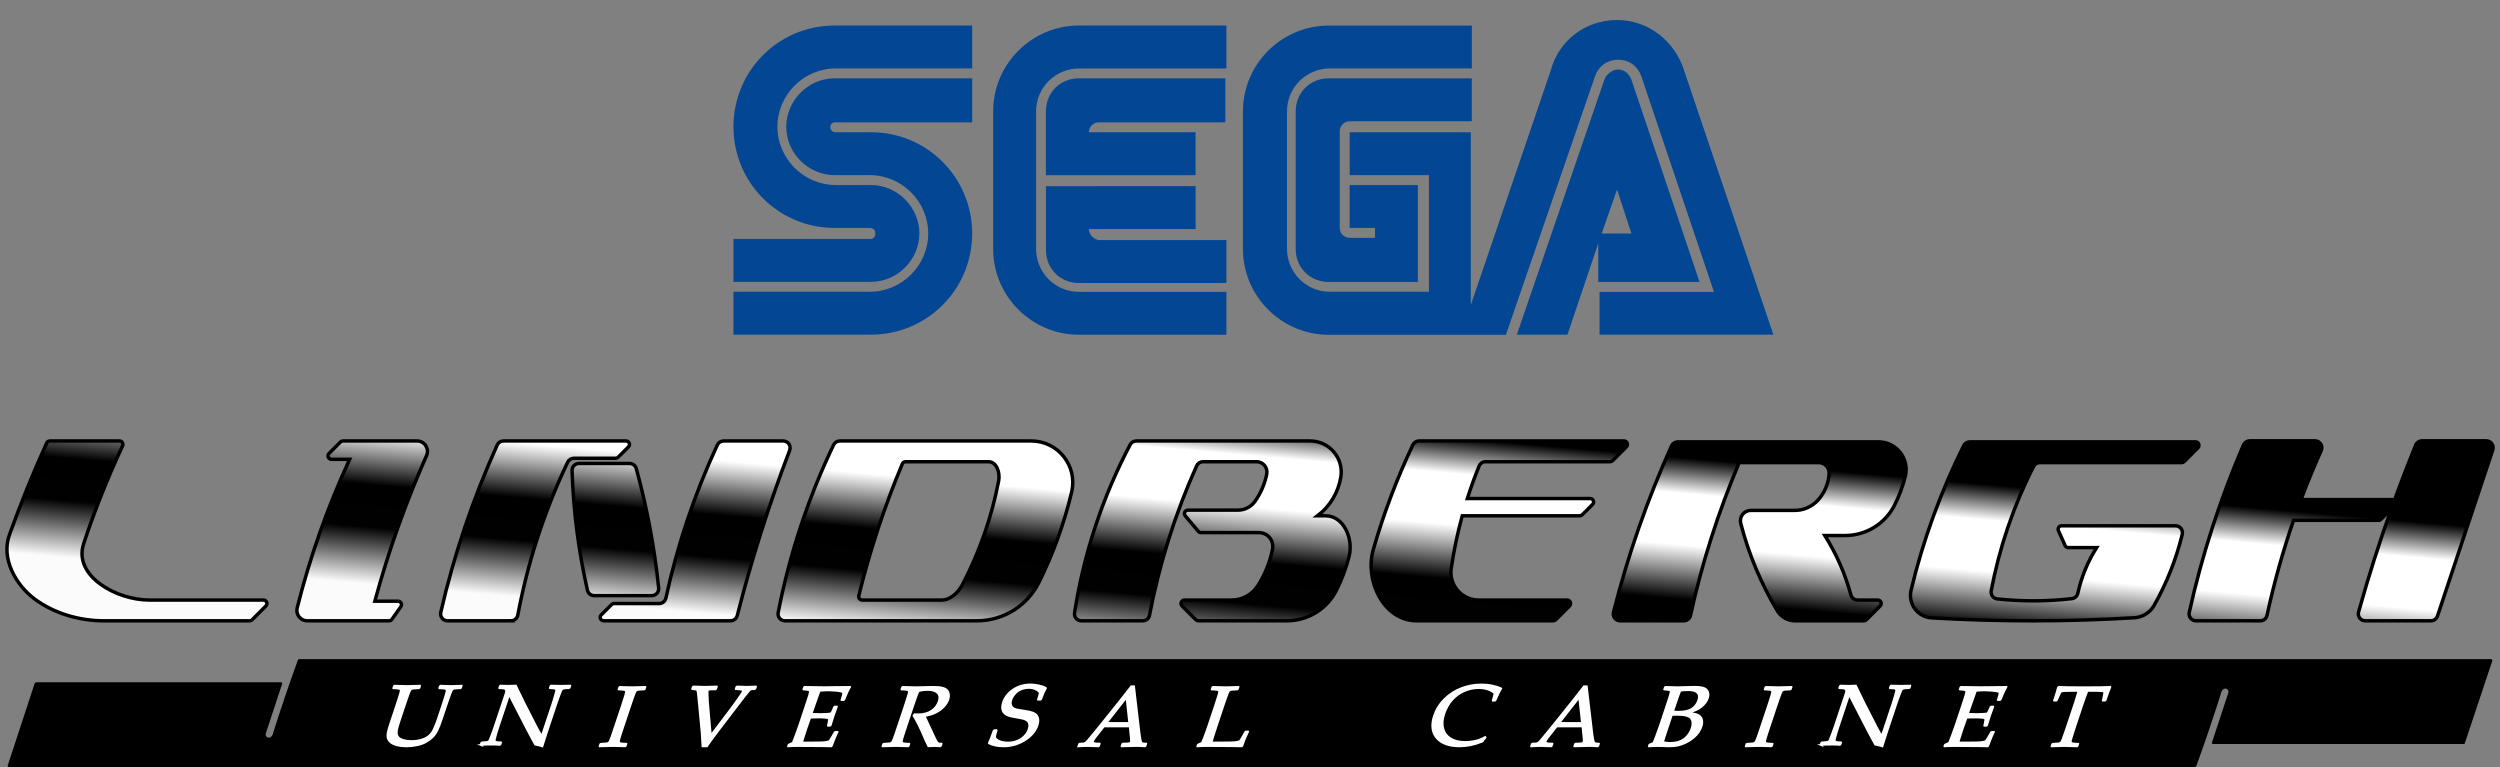 <?xml version="1.0" encoding="UTF-8" standalone="no"?>
<!-- Created by ERK -->

<svg
   width="722.834mm"
   height="221.818mm"
   viewBox="0 0 722.834 221.818"
   version="1.1"
   id="svg1"
   inkscape:version="1.3.2 (091e20e, 2023-11-25, custom)"
   xml:space="preserve"
   sodipodi:docname="lindbergh.svg"
   xmlns:inkscape="http://www.inkscape.org/namespaces/inkscape"
   xmlns:sodipodi="http://sodipodi.sourceforge.net/DTD/sodipodi-0.dtd"
   xmlns:xlink="http://www.w3.org/1999/xlink"
   xmlns="http://www.w3.org/2000/svg"
   xmlns:svg="http://www.w3.org/2000/svg"><rect x="0" y="0" width="722.834" height="221.818" fill="#808080" stroke="none"/><sodipodi:namedview
     id="namedview1"
     pagecolor="#ffffff"
     bordercolor="#000000"
     borderopacity="0.25"
     inkscape:showpageshadow="2"
     inkscape:pageopacity="0.0"
     inkscape:pagecheckerboard="true"
     inkscape:deskcolor="#d1d1d1"
     inkscape:document-units="mm"
     inkscape:zoom="0.58236858"
     inkscape:cx="1371.9834"
     inkscape:cy="466.1996"
     inkscape:window-width="2560"
     inkscape:window-height="1351"
     inkscape:window-x="-9"
     inkscape:window-y="-9"
     inkscape:window-maximized="1"
     inkscape:current-layer="svg1" /><defs
     id="defs1"><linearGradient
       id="linearGradient6"
       inkscape:collect="always"><stop
         style="stop-color:#fcfbfb;stop-opacity:1;"
         offset="0"
         id="stop6" /><stop
         style="stop-color:#010101;stop-opacity:1;"
         offset="0.236"
         id="stop8" /><stop
         style="stop-color:#000000;stop-opacity:1;"
         offset="0.412"
         id="stop10" /><stop
         style="stop-color:#ffffff;stop-opacity:1;"
         offset="0.639"
         id="stop11" /><stop
         style="stop-color:#ffffff;stop-opacity:1;"
         offset="0.852"
         id="stop9" /><stop
         style="stop-color:#000000;stop-opacity:1;"
         offset="1"
         id="stop7" /></linearGradient><marker
       id="DistanceX"
       orient="auto"
       refX="0"
       refY="0"
       style="overflow:visible"><path
         d="M 3,-3 -3,3 M 0,-5 V 5"
         style="stroke:#000000;stroke-width:0.5"
         id="path1" /></marker><pattern
       id="Hatch"
       patternUnits="userSpaceOnUse"
       width="8"
       height="8"
       x="0"
       y="0"><path
         d="M8 4 l-4,4"
         stroke="#000000"
         stroke-width="0.25"
         linecap="square"
         id="path2" /><path
         d="M6 2 l-4,4"
         stroke="#000000"
         stroke-width="0.25"
         linecap="square"
         id="path3" /><path
         d="M4 0 l-4,4"
         stroke="#000000"
         stroke-width="0.25"
         linecap="square"
         id="path4" /></pattern><symbol
       id="*Model_Space" /><symbol
       id="*Paper_Space" /><symbol
       id="*Paper_Space0" /><linearGradient
       inkscape:collect="always"
       xlink:href="#linearGradient6"
       id="linearGradient7"
       x1="500.063"
       y1="283.826"
       x2="506.118"
       y2="214.62"
       gradientUnits="userSpaceOnUse"
       spreadMethod="pad" /><linearGradient
       inkscape:collect="always"
       xlink:href="#linearGradient6"
       id="linearGradient36"
       gradientUnits="userSpaceOnUse"
       x1="500.063"
       y1="283.826"
       x2="506.118"
       y2="214.62"
       spreadMethod="pad" /><linearGradient
       inkscape:collect="always"
       xlink:href="#linearGradient6"
       id="linearGradient37"
       gradientUnits="userSpaceOnUse"
       x1="500.063"
       y1="283.826"
       x2="506.118"
       y2="214.62"
       spreadMethod="pad" /><linearGradient
       inkscape:collect="always"
       xlink:href="#linearGradient6"
       id="linearGradient38"
       gradientUnits="userSpaceOnUse"
       x1="500.063"
       y1="283.826"
       x2="506.118"
       y2="214.62"
       spreadMethod="pad" /><linearGradient
       inkscape:collect="always"
       xlink:href="#linearGradient6"
       id="linearGradient39"
       gradientUnits="userSpaceOnUse"
       x1="500.063"
       y1="283.826"
       x2="506.118"
       y2="214.62"
       spreadMethod="pad" /><linearGradient
       inkscape:collect="always"
       xlink:href="#linearGradient6"
       id="linearGradient40"
       gradientUnits="userSpaceOnUse"
       x1="500.063"
       y1="283.826"
       x2="506.118"
       y2="214.62"
       spreadMethod="pad" /><linearGradient
       inkscape:collect="always"
       xlink:href="#linearGradient6"
       id="linearGradient41"
       gradientUnits="userSpaceOnUse"
       x1="500.063"
       y1="283.826"
       x2="506.118"
       y2="214.62"
       spreadMethod="pad" /><linearGradient
       inkscape:collect="always"
       xlink:href="#linearGradient6"
       id="linearGradient42"
       gradientUnits="userSpaceOnUse"
       x1="500.063"
       y1="283.826"
       x2="506.118"
       y2="214.62"
       spreadMethod="pad" /><linearGradient
       inkscape:collect="always"
       xlink:href="#linearGradient6"
       id="linearGradient43"
       gradientUnits="userSpaceOnUse"
       x1="500.063"
       y1="283.826"
       x2="506.118"
       y2="214.62"
       spreadMethod="pad" /><linearGradient
       inkscape:collect="always"
       xlink:href="#linearGradient6"
       id="linearGradient44"
       gradientUnits="userSpaceOnUse"
       x1="500.063"
       y1="283.826"
       x2="506.118"
       y2="214.62"
       spreadMethod="pad" /><linearGradient
       inkscape:collect="always"
       xlink:href="#linearGradient6"
       id="linearGradient45"
       gradientUnits="userSpaceOnUse"
       x1="500.063"
       y1="283.826"
       x2="506.118"
       y2="214.62"
       spreadMethod="pad" /><linearGradient
       inkscape:collect="always"
       xlink:href="#linearGradient6"
       id="linearGradient46"
       gradientUnits="userSpaceOnUse"
       x1="500.063"
       y1="283.826"
       x2="506.118"
       y2="214.62"
       spreadMethod="pad" /></defs><g
     id="g18"
     inkscape:label="Lindbergh"
     style="display:inline"><g
       id="g6"
       inkscape:label="Lindbergh"
       transform="translate(-39.128,-84)"
       style="display:inline;fill:url(#linearGradient7);stroke:#000000;stroke-width:1;stroke-dasharray:none;stroke-opacity:1"><path
         id="path16"
         style="display:inline;fill:url(#linearGradient36);fill-opacity:1;stroke:#000000;stroke-width:1;stroke-linecap:round;stroke-dasharray:none;stroke-opacity:1"
         d="m 82.3,257.496 c -9.61,-5e-5 -22.061,-7.014 -18.984,-16.295 3.196,-9.639 6.954,-19.082 11.254,-28.282 0.31,-0.663 -0.174,-1.423 -0.906,-1.423 h -20.128 c -0.392,5e-5 -0.748,0.229 -0.91,0.586 -3.963,8.724 -7.566,17.607 -10.799,26.627 -2.44,6.806 1.853,14.419 7.343,18.503 5.49,4.084 12.803,6.284 19.955,6.284 h 42.185 c 0.265,-3e-5 0.52,-0.105 0.707,-0.293 l 4,-4 c 0.63,-0.63 0.184,-1.707 -0.707,-1.707 z"
         sodipodi:nodetypes="cccccccscccccc"
         inkscape:label="L" /><path
         id="path30"
         style="display:inline;fill:url(#linearGradient37);fill-opacity:1;stroke:#000000;stroke-width:1;stroke-linecap:round;stroke-dasharray:none;stroke-opacity:1"
         d="m 154.213,257.828 c 0.811,5e-5 1.285,0.915 0.816,1.577 l -2.594,3.668 c -0.187,0.265 -0.492,0.423 -0.816,0.423 h -23.658 c -1.953,-3e-5 -3.385,-1.836 -2.91,-3.73 3.703,-14.763 8.783,-29.146 15.172,-42.961 h -5.248 c -0.891,-2e-5 -1.337,-1.077 -0.707,-1.707 l 3.31,-3.31 c 0.187,-0.187 0.442,-0.293 0.707,-0.293 h 21.433 c 2.169,4e-5 3.621,2.231 2.743,4.214 -6.039,13.643 -11.04,27.722 -14.958,42.118 z"
         sodipodi:nodetypes="ccccccccccccccc"
         inkscape:label="I" /><path
         id="path42"
         style="display:inline;fill:url(#linearGradient38);fill-opacity:1;stroke:#000000;stroke-width:1;stroke-linecap:round;stroke-dasharray:none;stroke-opacity:1"
         d="m 186.869,263.496 h -18.35 c -1.285,-3e-5 -2.237,-1.195 -1.949,-2.448 3.821,-16.626 9.285,-32.831 16.314,-48.376 0.324,-0.716 1.037,-1.176 1.822,-1.176 h 35.425 c 0.891,4e-5 1.337,1.077 0.707,1.707 l -3,3 c -0.187,0.188 -0.442,0.293 -0.707,0.293 h -12.066 c -0.771,0 -1.474,0.444 -1.806,1.14 -6.695,14.06 -11.544,28.926 -14.424,44.23 -0.178,0.945 -1.004,1.63 -1.966,1.63 z"
         sodipodi:nodetypes="ccccccccccccc"
         inkscape:label="N" /><path
         id="path50"
         style="display:inline;fill:url(#linearGradient39);fill-opacity:1;stroke:#000000;stroke-width:1;stroke-linecap:round;stroke-dasharray:none;stroke-opacity:1"
         d="m 227.58,256.217 h -16.648 c -0.933,3e-5 -1.743,-0.646 -1.95,-1.556 -2.588,-11.359 -4.081,-22.94 -4.459,-34.584 -0.037,-1.129 0.869,-2.065 1.999,-2.065 l 14.645,6e-5 c 0.9,5e-5 1.69,0.602 1.929,1.47 3.109,11.311 5.274,22.861 6.474,34.53 0.121,1.179 -0.804,2.205 -1.99,2.205 z"
         sodipodi:nodetypes="ccccccccc"
         inkscape:label="N" /><path
         id="path62"
         style="display:inline;fill:url(#linearGradient40);fill-opacity:1;stroke:#000000;stroke-width:1;stroke-linecap:round;stroke-dasharray:none;stroke-opacity:1"
         d="m 250.349,263.496 c 0.914,-3e-5 1.712,-0.62 1.938,-1.506 4.134,-16.204 9.194,-32.157 15.157,-47.781 0.5,-1.309 -0.467,-2.713 -1.869,-2.713 h -17.225 c -0.778,4e-5 -1.485,0.451 -1.813,1.156 -6.59,14.156 -11.58,29.004 -14.878,44.266 -0.199,0.921 -1.013,1.578 -1.955,1.578 h -13.035 c -0.265,2e-5 -0.52,0.105 -0.707,0.293 l -3,3 c -0.63,0.63 -0.184,1.707 0.707,1.707 z"
         sodipodi:nodetypes="ccccccccccccc"
         inkscape:label="N" /><path
         d="m 281.951,211.496 c -0.77,5e-5 -1.471,0.442 -1.804,1.136 -7.385,15.412 -12.769,31.706 -16.02,48.484 -0.239,1.234 0.706,2.38 1.964,2.38 h 55.513 c 7.587,-3e-5 14.521,-4.293 17.903,-11.084 4.146,-8.325 7.323,-17.097 9.47,-26.146 1.788,-7.538 -3.929,-14.77 -11.676,-14.77 z m 18.997,6 h 23.98 c 2.395,-6e-5 3.402,3.208 2.946,5.568 -1.993,10.327 -5.462,20.313 -10.3,29.651 -1.357,2.62 -3.573,4.78 -6.215,4.78 H 288.405 c -0.649,-5e-5 -1.126,-0.608 -0.972,-1.238 3.195,-13.026 7.406,-25.781 12.594,-38.149 0.156,-0.371 0.519,-0.613 0.922,-0.613 z"
         style="display:inline;fill:url(#linearGradient41);fill-opacity:1;stroke:#000000;stroke-width:1;stroke-linecap:round;stroke-dasharray:none;stroke-opacity:1"
         id="path5"
         inkscape:label="D" /><path
         id="path109"
         style="display:inline;fill:url(#linearGradient42);fill-opacity:1;stroke:#000000;stroke-width:1;stroke-linecap:round;stroke-dasharray:none;stroke-opacity:1"
         d="m 407.058,242.773 c 0.49,-2.473 -1.402,-4.778 -3.924,-4.778 h -16.762 c -0.296,-3e-5 -0.576,-0.131 -0.767,-0.357 l -3.776,-4.5 c -0.546,-0.651 -0.083,-1.643 0.767,-1.643 h 14.487 c 1.94,-1e-5 3.761,-0.938 4.887,-2.518 1.682,-2.361 2.845,-5.052 3.412,-7.895 0.37,-1.856 -1.05,-3.587 -2.942,-3.587 h -15.496 c -0.787,-6e-5 -1.501,0.462 -1.824,1.18 -6.207,13.819 -10.779,28.316 -13.624,43.195 -0.18,0.943 -1.005,1.624 -1.964,1.624 h -17.738 c -1.227,-2e-5 -2.164,-1.094 -1.977,-2.306 2.626,-16.989 8.061,-33.423 16.082,-48.628 0.346,-0.656 1.027,-1.067 1.769,-1.067 h 50.25 c 5.565,4e-5 9.796,4.999 8.877,10.487 -0.743,4.437 -3.147,8.425 -6.723,11.155 h 2.339 c 5.239,3e-5 8.077,6.649 6.784,11.728 -0.868,3.406 -2.105,6.707 -3.689,9.845 -2.722,5.388 -8.245,8.786 -14.282,8.786 h -25.62 c -0.265,-3e-5 -0.52,-0.105 -0.707,-0.293 l -4,-4 c -0.63,-0.63 -0.184,-1.707 0.707,-1.707 h 13.629 c 3.076,-6e-5 5.939,-1.571 7.591,-4.165 2.055,-3.226 3.49,-6.806 4.234,-10.557 z"
         sodipodi:nodetypes="cccccccccccccccccccccccccccccccc"
         inkscape:label="B" /><path
         id="path131"
         style="display:inline;fill:url(#linearGradient43);fill-opacity:1;stroke:#000000;stroke-width:1;stroke-linecap:round;stroke-dasharray:none;stroke-opacity:1"
         d="m 509.382,213.203 -4,4 c -0.187,0.187 -0.441,0.293 -0.707,0.293 h -36.033 c -0.813,-6e-5 -1.545,0.493 -1.852,1.246 -1.256,3.086 -2.391,6.22 -3.401,9.395 h 35.497 c 0.891,-6e-5 1.338,1.077 0.708,1.707 l -3,3 c -0.188,0.188 -0.442,0.293 -0.707,0.293 h -33.979 c -1.368,4.997 -2.431,10.072 -3.182,15.198 -0.708,4.828 3.035,9.16 7.915,9.16 h 25.587 c 0.891,-5e-5 1.337,1.077 0.707,1.707 l -4,4 c -0.187,0.188 -0.441,0.293 -0.707,0.293 h -39.541 c -9.396,-3e-5 -15.099,-11.538 -12.492,-20.596 2.987,-10.379 6.811,-20.499 11.433,-30.26 0.331,-0.699 1.035,-1.144 1.807,-1.144 h 59.24 c 0.891,5e-5 1.337,1.077 0.707,1.707 z"
         sodipodi:nodetypes="ccccccccccccccccccccccc"
         inkscape:label="E" /><path
         id="path157"
         style="display:inline;fill:url(#linearGradient44);fill-opacity:1;stroke:#000000;stroke-width:1;stroke-linecap:round;stroke-dasharray:none;stroke-opacity:1"
         d="m 558.137,263.496 c -2.111,-3e-5 -4.066,-1.109 -5.15,-2.92 -4.707,-7.871 -8.261,-16.375 -10.555,-25.255 -0.491,-1.899 0.943,-3.75 2.905,-3.75 h 12.747 c 2.528,-2e-5 4.94,-1.063 6.645,-2.93 1.936,-2.12 3.087,-4.84 3.259,-7.705 0.104,-1.724 -1.267,-3.18 -2.995,-3.18 H 541.995 c -6.059,14.252 -10.774,29.039 -14.083,44.168 -0.201,0.918 -1.014,1.573 -1.954,1.573 H 507.58 c -1.304,-2e-5 -2.259,-1.227 -1.939,-2.491 4.176,-16.483 9.789,-32.569 16.776,-48.071 0.323,-0.717 1.037,-1.178 1.824,-1.178 h 58.015 c 5.19,-4e-5 9.007,4.867 7.769,9.907 -0.722,2.941 -1.785,5.788 -3.168,8.482 -2.74,5.337 -8.235,8.693 -14.234,8.693 l -5.876,-1e-5 c 3.349,5.323 5.892,11.114 7.544,17.183 0.237,0.871 1.028,1.475 1.93,1.475 h 5.826 c 0.89,-4e-5 1.337,1.077 0.707,1.707 l -4,4 c -0.187,0.188 -0.442,0.293 -0.707,0.293 z"
         sodipodi:nodetypes="ccccccccccccccccccccccccccc"
         inkscape:label="R" /><path
         id="path180"
         style="display:inline;fill:url(#linearGradient45);fill-opacity:1;stroke:#000000;stroke-width:1;stroke-linecap:round;stroke-dasharray:none;stroke-opacity:1"
         d="m 670.627,217.462 3.999,-4 c 0.631,-0.63 0.184,-1.707 -0.707,-1.707 h -65.23 c -0.758,-3e-5 -1.45,0.428 -1.789,1.106 -6.643,13.304 -11.748,27.322 -15.216,41.783 -0.944,3.936 1.901,7.769 5.942,8.005 19.526,1.14 39.102,1.128 58.627,-0.036 2.367,-0.141 4.502,-1.471 5.672,-3.533 3.66,-6.451 6.408,-13.378 8.163,-20.584 0.307,-1.259 -0.647,-2.473 -1.943,-2.473 h -32.949 c -0.726,-4e-5 -1.21,0.749 -0.912,1.411 l 1.942,4.311 c 0.162,0.359 0.519,0.589 0.912,0.589 l 8.187,3e-5 c -2.564,4.051 -4.403,8.519 -5.434,13.201 -0.184,0.835 -0.878,1.461 -1.727,1.557 -7.161,0.814 -14.389,0.839 -21.556,0.075 -1.161,-0.124 -1.969,-1.211 -1.754,-2.358 2.351,-12.511 6.48,-24.622 12.261,-35.963 0.341,-0.67 1.03,-1.092 1.782,-1.092 h 41.021 c 0.266,0 0.52,-0.105 0.708,-0.293 z"
         sodipodi:nodetypes="cccccccccccccccccccccccc"
         inkscape:label="G" /><path
         id="path203"
         style="display:inline;fill:url(#linearGradient46);fill-opacity:1;stroke:#000000;stroke-width:1;stroke-linecap:round;stroke-dasharray:none;stroke-opacity:1"
         d="M 726.853,234.452 H 702.266 c -3.1,8.994 -5.659,18.166 -7.664,27.465 -0.199,0.921 -1.013,1.579 -1.955,1.579 H 674.066 c -1.28,-3e-5 -2.231,-1.185 -1.953,-2.435 3.694,-16.59 8.941,-32.796 15.672,-48.404 0.316,-0.733 1.038,-1.208 1.836,-1.208 h 18.823 c 1.452,-6e-5 2.42,1.497 1.824,2.821 -2.099,4.663 -4.048,9.393 -5.843,14.181 h 26.427 c 0.21,-1e-5 0.414,0.066 0.584,0.188 1.945,-5.353 3.994,-10.668 6.144,-15.943 0.307,-0.753 1.039,-1.245 1.852,-1.245 h 18.537 c 1.365,-2e-5 2.329,1.337 1.899,2.632 L 743.88,262.127 c -0.272,0.817 -1.036,1.369 -1.897,1.369 h -18.984 c -1.324,-4e-5 -2.283,-1.263 -1.927,-2.538 2.797,-10.025 5.945,-19.948 9.44,-29.751 l -2.951,2.952 c -0.188,0.188 -0.442,0.293 -0.707,0.293 z"
         sodipodi:nodetypes="cccccccccccccccccccccccc"
         inkscape:label="H" /></g></g><g
     id="g5"
     transform="matrix(4.838,0,0,4.838,2631.127,-765.426)"
     inkscape:label="Sega"
     style="display:inline"><g
       id="g30"
       style="display:none"
       transform="matrix(0.032,0,0,0.032,-529.595,158.221)"
       inkscape:label="SEGA_Outline"><path
         class="st0"
         d="M 2760,123.3 C 2737.4,51.4 2669.4,0 2591.4,0 2513.3,0 2445.5,51.4 2422.8,123.3 l -59.6,176.8 V 10.2 h -312.3 c -55.5,0 -106.8,22.6 -145.9,59.6 V 10.2 h -320.6 c -59.6,0 -113,24.7 -152.1,65.8 V 10.2 h -304.1 c -129.5,0 -236.3,106.8 -236.3,236.3 0,61.7 24.7,119.2 63.7,160.4 H 891.9 V 682.3 H 1196 c 86.2,0 160.3,-45.3 203.4,-115.1 35,67.7 104.8,115.1 187,115.1 h 322.7 v -59.6 c 37,37 88.3,59.6 145.9,59.6 h 892 z"
         id="path20-4"
         style="display:inline;fill:#ffffff"
         inkscape:label="SEGA_Outline" /></g><g
       id="g2"
       transform="matrix(0.032,0,0,0.032,-489.476,186.146)"
       style="display:inline"
       inkscape:label="SEGA"><path
         id="path21-5"
         style="display:inline;fill:#034693"
         class="st1"
         d="m 1320.952,-835.583 c -59.5,0 -108.901,39 -123.301,92.5 l -149.9,439.799 V -625.984 H 821.651 v 80.1 h 148 v 217.801 h -185 c -45.3,0 -80.1,-37.002 -80.1,-80.102 v -256.898 c 0,-45.3 37,-80.102 80.1,-80.102 h 265.1 v -80 H 782.551 c -88.3,0 -160.301,72.001 -160.301,160.301 v 256.9 c 0,88.3 72.001,160.299 160.301,160.299 h 330.801 l 166.5,-482.898 c 6.2,-18.5 22.599,-30.801 43.199,-30.801 20.6,0 36.999,12.301 43.199,30.801 l 135.701,402.799 h -213.701 v 79.9 h 324.701 l -166.701,-493.199 c -16.4,-53.4 -65.799,-94.5 -125.299,-94.5 z m -1461.201,10.299 c -104.8,0 -189,84.3 -189,189 0,104.7 84.3,189 189,189 h 65.801 c 6.2,0 10.199,4.101 10.199,10.201 0.1,6.2 -4.099,10.398 -8.299,10.398 H -329.249 v 80.102 h 256.801 c 49.2,0 90.4,-41.2 90.4,-90.4 0,-49.2 -41.2,-90.4 -90.4,-90.4 h -65.801 c -59.6,0 -108.898,-49.2 -108.898,-108.9 0,-59.7 49.298,-108.9 108.898,-108.9 h 254.9 v -80.1 z m 456.301,0 c -88.3,0 -160.301,72.001 -160.301,160.301 v 256.9 c 0,88.3 72.001,160.299 160.301,160.299 h 275.301 V -327.884 h -275.301 c -45.3,0 -80.1,-37 -80.1,-80.1 v -257 c 0,-45.3 37,-80.1 80.1,-80.1 h 275.301 v -80.201 z m 1006.801,82.1 c -10.2,0 -20.601,8.3 -24.701,16.4 l -164.4,478.9 h 94.5 l 57.602,-170.5 v 72 l 2.1,-0.1 h 187 l -127.4,-378.201 c -4.1,-10.2 -12.299,-18.5 -24.699,-18.5 z m -1463.102,16.5 c -49.2,0 -90.398,41.2 -90.398,90.4 0,49.2 41.198,90.4 90.398,90.4 h 65.801 c 59.6,0 108.9,49.2 108.9,108.9 0,59.7 -49.2,108.9 -108.9,108.9 H -329.249 v 80.1 h 256.801 c 104.8,0 189,-84.3 189,-189 0,-104.7 -84.3,-189 -189,-189 h -65.801 c -6.2,0 -10.199,-4.101 -10.199,-10.201 -0.1,-4.2 4.099,-8.299 8.199,-8.299 h 256.9 v -82.201 z m 456.201,0 c -35,0 -61.701,26.801 -61.701,61.701 v 119.199 h 279.5 v -80.199 h -199.199 c 0,-10.2 8.3,-18.5 18.5,-18.5 h 236.301 v -82.201 z m 466.5,0 c -35,0 -61.701,26.801 -61.701,61.701 v 256.9 c 0,35 26.801,61.699 61.701,61.699 h 166.5 v -181 h -127.4 v 80.1 h 47.301 v 18.5 h -47.301 c -10.2,0 -18.5,-8.3 -18.5,-18.5 v -180.699 c 0,-10.2 8.3,-18.5 18.5,-18.5 h 228.1 v -80.1 z m -528.1,201.4 v 119.201 c 0,35 26.799,61.699 61.699,61.699 h 275.301 v -80.199 h -238.4 c -10.3,-2.1 -18.4,-10.302 -18.4,-20.602 h 199.301 v -80.1 z m 1066.6,6.201 26.799,82.199 h -55.5 z"
         inkscape:label="SEGA" /></g></g><path
     d="m 86.547,190.571 c -0.193,-2.1e-4 -0.366,0.121 -0.433,0.302 -2.591,7.128 -5.013,14.275 -7.266,21.44 -0.254,0.797 -1.181,1.387 -1.82,0.659 -0.213,-0.238 -0.283,-0.57 -0.186,-0.872 l 4.745,-14.401 c 0.07,-0.212 -0.086,-0.43 -0.309,-0.433 H 10.593 c -0.275,4e-5 -0.518,0.174 -0.604,0.433 l -7.754,23.617 c -0.079,0.248 0.101,0.502 0.357,0.502 l 631.937,-5.2e-4 c 0.17,-0.032 0.326,-0.228 0.493,-0.303 2.591,-7.128 5.013,-14.275 7.265,-21.44 0.254,-0.797 1.181,-1.387 1.82,-0.659 0.213,0.238 0.283,0.57 0.186,0.872 l -4.745,14.401 c -0.07,0.212 0.086,0.43 0.309,0.433 h 72.584 c 0.064,-0.052 0.162,-0.055 0.192,-0.137 l 7.966,-23.892 c 0.084,-0.257 -0.107,-0.521 -0.378,-0.522 z"
     style="stroke-width:0.687"
     id="path21"
     inkscape:label="Bar" /><g
     id="g13"
     inkscape:label="UniversalCabinet"
     transform="translate(0.721)"><path
       style="font-size:25.562px;line-height:0;font-family:'Palatino Linotype';-inkscape-font-specification:'Palatino Linotype';letter-spacing:0px;word-spacing:0px;fill:#ffffff;stroke:#ffffff;stroke-width:0.5;stroke-linecap:square;stroke-miterlimit:10;paint-order:stroke fill markers"
       d="m 174.134,204.247 0.1,-0.087 q 3.095,0.1 3.57,0.1 0.424,0 3.582,-0.1 l 0.1,0.087 v 0.624 l -0.1,0.087 q -0.861,0.025 -1.336,0.075 -0.462,0.05 -0.674,0.187 -0.212,0.137 -0.287,0.649 -0.062,0.499 -0.062,1.398 l -0.025,2.871 v 3.969 q 0,1.96 0.075,2.883 0.087,0.911 0.349,1.548 0.275,0.624 0.824,1.086 0.549,0.449 1.573,0.736 1.024,0.287 2.322,0.287 1.373,0 2.559,-0.374 1.198,-0.387 1.822,-1.111 0.624,-0.724 0.811,-1.897 0.2,-1.186 0.2,-3.283 v -3.844 q 0,-0.974 -0.037,-2.671 -0.025,-1.71 -0.15,-1.96 -0.112,-0.262 -0.437,-0.387 -0.312,-0.137 -1.76,-0.162 l -0.1,-0.1 v -0.587 l 0.1,-0.112 q 1.847,0.1 2.958,0.1 0.949,0 2.946,-0.1 l 0.112,0.1 v 0.599 l -0.112,0.1 q -1.173,0.025 -1.535,0.1 -0.349,0.062 -0.499,0.2 -0.137,0.137 -0.212,0.424 -0.062,0.287 -0.087,1.648 l -0.037,2.808 v 3.794 q 0,2.272 -0.175,3.582 -0.175,1.311 -0.786,2.159 -0.599,0.836 -1.435,1.41 -0.824,0.562 -2.122,0.861 -1.298,0.312 -2.696,0.312 -1.747,0 -3.095,-0.387 -1.336,-0.387 -2.109,-1.024 -0.774,-0.637 -1.111,-1.336 -0.337,-0.711 -0.437,-1.66 -0.1,-0.961 -0.1,-2.921 v -4.793 l -0.025,-2.434 q -0.013,-1.423 -0.075,-1.835 -0.05,-0.412 -0.175,-0.549 -0.112,-0.137 -0.449,-0.225 -0.337,-0.087 -1.66,-0.137 l -0.1,-0.087 z m 9.748,-1.011 z m -0.075,19.309 z"
       id="text53-4-8-3"
       inkscape:label="U"
       transform="matrix(1.03,0,-0.324,0.971,0,0)"
       aria-label="U" /><path
       style="font-size:25.562px;line-height:0;font-family:'Palatino Linotype';-inkscape-font-specification:'Palatino Linotype';letter-spacing:0px;word-spacing:0px;fill:#ffffff;stroke:#ffffff;stroke-width:0.5;stroke-linecap:square;stroke-miterlimit:10;paint-order:stroke fill markers"
       d="m 204.078,221.821 -0.112,-0.112 v -0.574 l 0.112,-0.1 q 0.761,-0.013 1.211,-0.087 0.462,-0.075 0.587,-0.25 0.137,-0.175 0.175,-0.562 0.05,-0.387 0.087,-1.747 0.05,-1.361 0.05,-1.947 V 206.356 q 0,-0.637 -0.237,-0.936 -0.225,-0.312 -0.624,-0.387 -0.399,-0.087 -1.361,-0.1 l -0.1,-0.1 v -0.587 l 0.1,-0.112 q 1.722,0.062 2.259,0.062 1.261,0 2.072,-0.062 l 3.982,5.167 5.854,7.339 q 1.061,1.336 2.159,2.534 v -9.661 q 0,-0.449 -0.05,-1.91 -0.037,-1.473 -0.1,-1.86 -0.062,-0.399 -0.225,-0.537 -0.15,-0.137 -0.587,-0.2 -0.424,-0.075 -1.161,-0.087 l -0.1,-0.1 v -0.574 l 0.1,-0.112 q 1.011,0.062 2.883,0.062 1.71,0 2.484,-0.062 l 0.112,0.112 v 0.574 l -0.1,0.1 q -0.824,0.013 -1.273,0.1 -0.449,0.075 -0.562,0.262 -0.112,0.187 -0.162,0.549 -0.037,0.362 -0.087,1.722 -0.037,1.36 -0.037,1.96 v 5.929 l 0.013,3.432 q 0.025,1.685 0.05,3.383 -0.624,-0.212 -2.159,-0.524 l -0.886,-1.048 -2.659,-3.245 -8.463,-10.572 v 9.573 q 0,0.574 0.037,2.047 0.05,1.473 0.112,1.785 0.062,0.312 0.162,0.437 0.1,0.112 0.424,0.212 0.337,0.1 1.373,0.112 l 0.1,0.1 v 0.587 l -0.1,0.1 q -0.649,-0.087 -2.097,-0.087 -1.86,0 -3.258,0.087 z"
       id="text53-4-8-8"
       inkscape:label="N"
       transform="matrix(1.03,0,-0.324,0.971,0,0)"
       aria-label="N" /><path
       style="font-size:25.562px;line-height:0;font-family:'Palatino Linotype';-inkscape-font-specification:'Palatino Linotype';letter-spacing:0px;word-spacing:0px;fill:#ffffff;stroke:#ffffff;stroke-width:0.5;stroke-linecap:square;stroke-miterlimit:10;paint-order:stroke fill markers"
       d="m 237.585,204.521 1.56,0.05 q 1.535,0.05 2.01,0.05 0.424,0 3.582,-0.1 l 0.1,0.087 v 0.624 l -0.1,0.087 q -0.861,0.025 -1.336,0.075 -0.462,0.05 -0.674,0.187 -0.212,0.137 -0.287,0.649 -0.062,0.499 -0.062,1.398 l -0.025,2.871 v 5.779 l 0.013,2.434 q 0.013,1.41 0.075,1.822 0.062,0.412 0.175,0.549 0.125,0.137 0.462,0.237 0.337,0.087 1.66,0.137 l 0.1,0.075 v 0.624 l -0.1,0.1 q -0.062,0 -2.197,-0.075 -0.886,-0.025 -1.385,-0.025 -0.387,0 -3.57,0.1 l -0.1,-0.1 v -0.624 l 0.1,-0.075 q 1.161,-0.05 1.548,-0.125 0.387,-0.075 0.512,-0.187 0.137,-0.125 0.212,-0.512 0.087,-0.387 0.1,-1.722 l 0.013,-2.634 v -5.779 l -0.025,-2.434 q -0.013,-1.423 -0.075,-1.835 -0.05,-0.412 -0.175,-0.549 -0.112,-0.137 -0.449,-0.225 -0.337,-0.087 -1.66,-0.137 l -0.1,-0.087 v -0.624 z m 3.744,-0.924 z m -0.175,19.309 z"
       id="text53-4-8-8-7"
       inkscape:label="I"
       transform="matrix(1.03,0,-0.324,0.971,0,0)"
       aria-label="I" /><path
       style="font-size:25.562px;line-height:0;font-family:'Palatino Linotype';-inkscape-font-specification:'Palatino Linotype';letter-spacing:0px;word-spacing:0px;fill:#ffffff;stroke:#ffffff;stroke-width:0.5;stroke-linecap:square;stroke-miterlimit:10;paint-order:stroke fill markers"
       d="m 266.426,222.258 q -0.187,-0.549 -1.56,-4.194 l -4.244,-10.497 q -0.724,-1.797 -0.911,-2.035 -0.187,-0.25 -1.498,-0.337 l -0.112,-0.112 v -0.574 l 0.112,-0.112 q 1.91,0.1 3.245,0.1 1.248,0 3.308,-0.1 l 0.1,0.1 v 0.686 l -0.1,0.1 q -1.51,0 -1.81,0.1 -0.287,0.087 -0.287,0.349 0,0.15 0.399,1.336 0.399,1.173 0.711,1.985 l 3.907,9.873 3.258,-8.188 q 0.337,-0.836 0.986,-2.696 0.649,-1.86 0.649,-2.234 0,-0.312 -0.312,-0.399 -0.3,-0.087 -1.822,-0.212 l -0.112,-0.1 v -0.599 l 0.112,-0.1 q 2.184,0.1 2.783,0.1 0.487,0 2.521,-0.1 l 0.1,0.1 v 0.599 l -0.1,0.1 q -0.899,0.037 -1.086,0.137 -0.187,0.1 -0.337,0.387 -0.137,0.287 -0.886,1.972 l -3.894,9.586 q -1.311,3.208 -1.86,4.98 z"
       id="text53-4-8-8-86"
       inkscape:label="V"
       transform="matrix(1.03,0,-0.324,0.971,0,0)"
       aria-label="V" /><path
       style="font-size:25.562px;line-height:0;font-family:'Palatino Linotype';-inkscape-font-specification:'Palatino Linotype';letter-spacing:0px;word-spacing:0px;fill:#ffffff;stroke:#ffffff;stroke-width:0.5;stroke-linecap:square;stroke-miterlimit:10;paint-order:stroke fill markers"
       d="m 289.371,204.609 0.1,-0.087 q 4.281,0.075 5.479,0.075 4.094,0 7.289,-0.075 l 0.062,0.087 q -0.312,1.198 -0.462,3.757 l -0.075,0.1 h -0.612 l -0.112,-0.1 q 0.013,-0.112 0.013,-0.2 0,-1.061 -0.162,-2.022 -0.786,-0.349 -2.184,-0.449 -1.385,-0.112 -2.084,-0.112 -0.986,0 -2.521,0.137 l -0.05,1.997 -0.037,2.284 -0.037,2.534 q 1.348,0.075 2.484,0.075 1.148,0 1.922,-0.075 0.774,-0.075 0.899,-0.15 0.137,-0.087 0.2,-0.312 0.075,-0.237 0.125,-0.824 l 0.05,-0.774 0.1,-0.1 h 0.574 l 0.1,0.1 q -0.025,1.361 -0.062,2.733 l 0.062,2.808 -0.1,0.1 h -0.574 l -0.1,-0.1 -0.087,-0.749 q -0.112,-0.874 -0.162,-1.036 -0.05,-0.175 -0.237,-0.3 -0.175,-0.125 -0.924,-0.2 -0.749,-0.075 -2.059,-0.075 -0.724,0 -2.209,0.062 -0.062,1.048 -0.062,3.495 0,2.621 0.062,3.857 h 2.297 q 3.033,0 3.794,-0.075 0.761,-0.075 1.448,-0.362 0.112,-0.287 0.362,-1.323 0.262,-1.048 0.3,-1.311 l 0.125,-0.087 h 0.599 l 0.1,0.087 q -0.112,0.537 -0.225,1.872 -0.1,1.336 -0.1,2.284 l -0.087,0.1 q -2.384,-0.075 -6.241,-0.075 l -3.395,-0.025 q -1.186,0 -2.471,0.1 l -0.1,-0.1 v -0.412 l 0.1,-0.125 q 0.736,-0.374 0.836,-0.462 0.112,-0.1 0.175,-2.184 0.075,-2.097 0.075,-3.195 v -4.581 l -0.013,-2.833 q 0,-0.924 -0.025,-1.498 -0.025,-0.587 -0.087,-0.836 -0.062,-0.25 -0.15,-0.349 -0.075,-0.1 -0.262,-0.162 -0.175,-0.075 -0.612,-0.125 l -0.949,-0.075 -0.1,-0.087 z m 7.127,-1.011 z m -0.05,19.309 z"
       id="text53-4-8-8-86-0"
       inkscape:label="E"
       transform="matrix(1.03,0,-0.324,0.971,0,0)"
       aria-label="E" /><path
       style="font-size:25.562px;line-height:0;font-family:'Palatino Linotype';-inkscape-font-specification:'Palatino Linotype';letter-spacing:0px;word-spacing:0px;fill:#ffffff;stroke:#ffffff;stroke-width:0.5;stroke-linecap:square;stroke-miterlimit:10;paint-order:stroke fill markers"
       d="m 316.893,204.609 0.1,-0.087 q 2.284,0.1 3.557,0.1 1.41,0 3.807,-0.087 0.886,-0.025 1.286,-0.025 3.158,0 4.281,1.148 1.123,1.148 1.123,2.721 0,1.048 -0.549,2.059 -0.549,1.011 -1.623,1.735 -1.073,0.711 -2.958,1.073 0.349,0.487 1.261,1.685 l 1.772,2.347 q 0.861,1.161 1.847,2.459 0.986,1.286 1.273,1.46 0.287,0.162 0.487,0.2 0.212,0.037 0.662,0.037 l 0.1,0.1 v 0.587 l -0.112,0.112 q -0.599,-0.075 -1.423,-0.075 -0.886,0 -1.935,0.075 -0.861,-1.048 -2.709,-3.632 -2.147,-2.996 -4.394,-5.554 l 0.125,-0.387 q 0.649,0.037 1.011,0.037 2.159,0 3.383,-1.036 1.223,-1.036 1.223,-2.871 0,-1.648 -1.098,-2.484 -1.098,-0.849 -2.971,-0.849 -1.311,0 -2.471,0.362 -0.187,0.275 -0.187,4.681 v 5.779 l 0.013,2.434 q 0.013,1.41 0.075,1.822 0.062,0.412 0.175,0.549 0.125,0.137 0.462,0.237 0.337,0.087 1.66,0.137 l 0.1,0.075 v 0.624 l -0.1,0.1 q -0.062,0 -2.197,-0.075 -0.886,-0.025 -1.385,-0.025 -0.387,0 -3.57,0.1 l -0.1,-0.1 v -0.624 l 0.1,-0.075 q 1.161,-0.05 1.548,-0.125 0.387,-0.075 0.512,-0.187 0.137,-0.125 0.212,-0.512 0.087,-0.387 0.1,-1.722 l 0.013,-2.634 v -5.779 l -0.025,-2.434 q -0.013,-1.423 -0.075,-1.835 -0.05,-0.412 -0.175,-0.549 -0.112,-0.137 -0.449,-0.225 -0.337,-0.087 -1.66,-0.137 l -0.1,-0.087 z"
       id="text53-4-8-8-86-0-0-8"
       inkscape:label="R"
       transform="matrix(1.03,0,-0.324,0.971,0,0)"
       aria-label="R" /><path
       style="font-size:25.562px;line-height:0;font-family:'Palatino Linotype';-inkscape-font-specification:'Palatino Linotype';letter-spacing:0px;word-spacing:0px;fill:#ffffff;stroke:#ffffff;stroke-width:0.5;stroke-linecap:square;stroke-miterlimit:10;paint-order:stroke fill markers"
       d="m 346.663,217.502 0.1,-0.1 h 0.612 l 0.1,0.1 q 0.062,1.598 0.162,1.96 0.112,0.349 0.674,0.749 0.574,0.387 1.51,0.637 0.949,0.25 1.91,0.25 1.323,0 2.372,-0.487 1.061,-0.487 1.648,-1.423 0.587,-0.949 0.587,-2.122 0,-0.824 -0.287,-1.435 -0.275,-0.612 -0.786,-0.974 -0.499,-0.374 -1.148,-0.549 -0.649,-0.187 -1.935,-0.399 -1.248,-0.2 -1.96,-0.362 -0.699,-0.162 -1.398,-0.499 -0.699,-0.337 -1.173,-0.849 -0.462,-0.524 -0.749,-1.273 -0.275,-0.761 -0.275,-1.623 0,-2.334 1.623,-3.819 1.623,-1.498 4.356,-1.498 1.086,0 2.359,0.275 1.286,0.262 2.334,0.786 l 0.087,0.15 q -0.275,1.148 -0.337,3.27 l -0.112,0.1 H 356.286 l -0.1,-0.087 q -0.025,-1.498 -0.075,-1.885 -0.05,-0.387 -1.136,-0.961 -1.086,-0.574 -2.359,-0.574 -1.061,0 -1.985,0.424 -0.924,0.424 -1.398,1.336 -0.474,0.911 -0.474,1.86 0,0.736 0.287,1.311 0.287,0.562 0.736,0.899 0.462,0.325 1.061,0.487 0.612,0.162 2.222,0.399 2.209,0.312 3.208,0.761 1.011,0.437 1.61,1.398 0.612,0.961 0.612,2.322 0,2.659 -2.172,4.431 -2.159,1.772 -5.242,1.772 -2.584,0 -4.531,-0.924 l -0.075,-0.162 q 0.125,-0.786 0.187,-3.67 z"
       id="text53-4-8-8-86-0-0-8-3"
       inkscape:label="S"
       transform="matrix(1.03,0,-0.324,0.971,0,0)"
       aria-label="S" /><path
       style="font-size:25.562px;line-height:0;font-family:'Palatino Linotype';-inkscape-font-specification:'Palatino Linotype';letter-spacing:0px;word-spacing:0px;fill:#ffffff;stroke:#ffffff;stroke-width:0.5;stroke-linecap:square;stroke-miterlimit:10;paint-order:stroke fill markers"
       d="m 372.003,222.258 -0.112,-0.1 v -0.649 l 0.112,-0.1 q 0.911,-0.013 1.173,-0.087 0.262,-0.087 0.462,-0.325 0.212,-0.25 0.836,-1.598 l 1.311,-2.846 3.395,-7.689 q 0.961,-2.259 1.91,-4.518 h 0.811 l 5.33,12.532 0.711,1.673 q 0.312,0.711 0.711,1.548 0.412,0.836 0.562,0.986 0.162,0.15 0.387,0.237 0.237,0.075 1.036,0.087 l 0.1,0.1 v 0.649 l -0.1,0.1 q -1.323,-0.112 -2.384,-0.112 -2.072,0.062 -4.144,0.112 l -0.1,-0.1 v -0.649 l 0.1,-0.1 q 1.398,-0.025 1.747,-0.112 0.349,-0.1 0.349,-0.437 0,-0.275 -0.175,-0.724 l -1.535,-3.807 h -7.227 l -1.361,3.195 q -0.362,0.861 -0.362,1.261 0,0.312 0.337,0.462 0.337,0.15 1.698,0.162 l 0.112,0.1 v 0.649 l -0.1,0.1 q -1.61,-0.1 -2.821,-0.1 -1.373,0 -2.771,0.1 z m 5.692,-7.002 h 6.316 l -3.133,-7.526 z m 3.782,-11.658 z m -0.287,19.309 z"
       id="text53-4-8-8-86-0-0"
       inkscape:label="A"
       transform="matrix(1.03,0,-0.324,0.971,0,0)"
       aria-label="A" /><path
       style="font-size:25.562px;line-height:0;font-family:'Palatino Linotype';-inkscape-font-specification:'Palatino Linotype';letter-spacing:0px;word-spacing:0px;fill:#ffffff;stroke:#ffffff;stroke-width:0.5;stroke-linecap:square;stroke-miterlimit:10;paint-order:stroke fill markers"
       d="m 403.982,204.609 0.1,-0.087 q 3.095,0.1 3.57,0.1 0.424,0 3.582,-0.1 l 0.1,0.087 v 0.624 l -0.1,0.087 q -0.861,0.025 -1.336,0.075 -0.462,0.05 -0.674,0.187 -0.212,0.137 -0.287,0.649 -0.062,0.499 -0.062,1.398 l -0.025,2.871 v 5.517 q 0,2.072 0.025,2.896 l 0.062,2.159 h 2.546 q 3.046,0 3.794,-0.075 0.761,-0.075 1.46,-0.362 0.137,-0.312 0.387,-1.435 0.262,-1.123 0.275,-1.298 l 0.112,-0.1 h 0.612 l 0.087,0.1 q -0.1,0.499 -0.212,1.935 -0.1,1.435 -0.1,2.322 l -0.1,0.1 q -2.372,-0.075 -6.228,-0.075 l -3.645,-0.025 q -1.248,0 -2.546,0.1 l -0.1,-0.1 v -0.412 l 0.1,-0.125 q 0.774,-0.399 0.849,-0.487 0.075,-0.087 0.15,-1.61 0.087,-1.523 0.087,-3.67 v -5.355 l -0.025,-2.434 q -0.013,-1.423 -0.075,-1.835 -0.05,-0.412 -0.175,-0.549 -0.112,-0.137 -0.449,-0.225 -0.337,-0.087 -1.66,-0.137 l -0.1,-0.087 z"
       id="text53-4-8-8-86-0-0-8-0"
       inkscape:label="L"
       transform="matrix(1.03,0,-0.324,0.971,0,0)"
       aria-label="L" /><path
       style="font-size:25.562px;line-height:0;font-family:'Palatino Linotype';-inkscape-font-specification:'Palatino Linotype';letter-spacing:0px;word-spacing:0px;fill:#ffffff;stroke:#ffffff;stroke-width:0.5;stroke-linecap:square;stroke-miterlimit:10;paint-order:stroke fill markers"
       d="m 485.402,219.686 -0.474,1.161 q -2.771,1.41 -5.916,1.41 -4.506,0 -7.327,-2.559 -2.808,-2.559 -2.808,-6.69 0,-2.846 1.398,-4.968 1.41,-2.134 3.707,-3.183 2.309,-1.061 5.18,-1.061 1.66,0 3.283,0.349 1.623,0.349 2.709,0.836 l 0.087,0.125 q -0.287,0.699 -0.537,3.457 l -0.087,0.1 h -0.587 l -0.1,-0.1 -0.125,-2.122 q -0.911,-0.724 -2.209,-1.123 -1.286,-0.412 -2.684,-0.412 -2.109,0 -3.782,0.911 -1.673,0.899 -2.596,2.621 -0.924,1.71 -0.924,4.194 0,2.496 1.086,4.381 1.086,1.885 2.958,2.896 1.885,1.011 4.394,1.011 1.111,0 2.134,-0.212 1.024,-0.212 1.698,-0.524 0.686,-0.312 1.311,-0.761 z"
       id="text53-4-8-8-86-0-0-8-1"
       inkscape:label="C"
       transform="matrix(1.03,0,-0.324,0.971,0,0)"
       aria-label="C" /><path
       style="font-size:25.562px;line-height:0;font-family:'Palatino Linotype';-inkscape-font-specification:'Palatino Linotype';letter-spacing:0px;word-spacing:0px;fill:#ffffff;stroke:#ffffff;stroke-width:0.5;stroke-linecap:square;stroke-miterlimit:10;paint-order:stroke fill markers"
       d="m 499.09,222.258 -0.112,-0.1 v -0.649 l 0.112,-0.1 q 0.911,-0.013 1.173,-0.087 0.262,-0.087 0.462,-0.325 0.212,-0.25 0.836,-1.598 l 1.311,-2.846 3.395,-7.689 q 0.961,-2.259 1.91,-4.518 h 0.811 l 5.33,12.532 0.711,1.673 q 0.312,0.711 0.711,1.548 0.412,0.836 0.562,0.986 0.162,0.15 0.387,0.237 0.237,0.075 1.036,0.087 l 0.1,0.1 v 0.649 l -0.1,0.1 q -1.323,-0.112 -2.384,-0.112 -2.072,0.062 -4.144,0.112 l -0.1,-0.1 v -0.649 l 0.1,-0.1 q 1.398,-0.025 1.747,-0.112 0.349,-0.1 0.349,-0.437 0,-0.275 -0.175,-0.724 l -1.535,-3.807 h -7.227 l -1.36,3.195 q -0.362,0.861 -0.362,1.261 0,0.312 0.337,0.462 0.337,0.15 1.698,0.162 l 0.112,0.1 v 0.649 l -0.1,0.1 q -1.61,-0.1 -2.821,-0.1 -1.373,0 -2.771,0.1 z m 5.692,-7.002 h 6.316 l -3.133,-7.526 z m 3.782,-11.658 z m -0.287,19.309 z"
       id="text53-4-8-8-86-0-0-4"
       inkscape:label="A"
       transform="matrix(1.03,0,-0.324,0.971,0,0)"
       aria-label="A" /><path
       style="font-size:25.562px;line-height:0;font-family:'Palatino Linotype';-inkscape-font-specification:'Palatino Linotype';letter-spacing:0px;word-spacing:0px;fill:#ffffff;stroke:#ffffff;stroke-width:0.5;stroke-linecap:square;stroke-miterlimit:10;paint-order:stroke fill markers"
       d="m 531.115,205.32 -0.1,-0.087 v -0.624 l 0.1,-0.087 q 2.134,0.1 3.295,0.1 0.437,0 3.457,-0.1 0.974,-0.025 1.41,-0.025 1.685,0 2.671,0.337 0.986,0.337 1.585,1.198 0.599,0.849 0.599,1.935 0,1.385 -0.999,2.571 -0.999,1.186 -3.245,1.698 1.348,0.125 2.222,0.362 0.874,0.237 1.51,0.736 0.637,0.487 0.999,1.273 0.374,0.786 0.374,1.822 0,0.811 -0.25,1.648 -0.25,0.836 -0.924,1.66 -0.662,0.824 -1.61,1.41 -0.949,0.587 -1.947,0.849 -0.986,0.262 -2.459,0.262 -0.3,0 -1.797,-0.062 -1.66,-0.037 -1.797,-0.037 -0.849,0 -2.084,0.1 l -0.1,-0.1 v -0.412 l 0.1,-0.125 q 0.724,-0.325 0.836,-0.449 0.112,-0.125 0.175,-2.209 0.075,-2.084 0.075,-3.183 v -4.581 l -0.013,-2.833 q 0,-0.924 -0.025,-1.498 -0.025,-0.587 -0.075,-0.836 -0.037,-0.25 -0.137,-0.349 -0.1,-0.1 -0.287,-0.162 -0.175,-0.075 -0.612,-0.125 z m 4.481,6.553 q 0.624,0.05 1.41,0.05 2.584,0 3.595,-0.924 1.011,-0.924 1.011,-2.534 0,-0.936 -0.387,-1.585 -0.387,-0.662 -1.223,-1.011 -0.824,-0.349 -2.247,-0.349 -1.161,0 -2.047,0.187 -0.112,1.123 -0.112,3.919 z m 0.025,9.099 q 0.961,0.225 1.972,0.225 1.785,0 2.796,-0.574 1.011,-0.574 1.485,-1.585 0.487,-1.024 0.487,-2.222 0,-1.797 -1.023,-2.871 -1.011,-1.086 -4.394,-1.086 -0.562,0 -1.348,0.05 v 4.256 z"
       id="text53-4-8-8-86-0-0-8-7"
       inkscape:label="B"
       transform="matrix(1.03,0,-0.324,0.971,0,0)"
       aria-label="B" /><path
       style="font-size:25.562px;line-height:0;font-family:'Palatino Linotype';-inkscape-font-specification:'Palatino Linotype';letter-spacing:0px;word-spacing:0px;fill:#ffffff;stroke:#ffffff;stroke-width:0.5;stroke-linecap:square;stroke-miterlimit:10;paint-order:stroke fill markers"
       d="m 559.328,204.521 1.56,0.05 q 1.535,0.05 2.01,0.05 0.424,0 3.582,-0.1 l 0.1,0.087 v 0.624 l -0.1,0.087 q -0.861,0.025 -1.336,0.075 -0.462,0.05 -0.674,0.187 -0.212,0.137 -0.287,0.649 -0.062,0.499 -0.062,1.398 l -0.025,2.871 v 5.779 l 0.013,2.434 q 0.013,1.41 0.075,1.822 0.062,0.412 0.175,0.549 0.125,0.137 0.462,0.237 0.337,0.087 1.66,0.137 l 0.1,0.075 v 0.624 l -0.1,0.1 q -0.062,0 -2.197,-0.075 -0.886,-0.025 -1.385,-0.025 -0.387,0 -3.57,0.1 l -0.1,-0.1 v -0.624 l 0.1,-0.075 q 1.161,-0.05 1.548,-0.125 0.387,-0.075 0.512,-0.187 0.137,-0.125 0.212,-0.512 0.087,-0.387 0.1,-1.722 l 0.013,-2.634 v -5.779 l -0.025,-2.434 q -0.013,-1.423 -0.075,-1.835 -0.05,-0.412 -0.175,-0.549 -0.112,-0.137 -0.449,-0.225 -0.337,-0.087 -1.66,-0.137 l -0.1,-0.087 v -0.624 z m 3.744,-0.924 z m -0.175,19.309 z"
       id="text53-4-8-8-7-8"
       inkscape:label="I"
       transform="matrix(1.03,0,-0.324,0.971,0,0)"
       aria-label="I" /><path
       style="font-size:25.562px;line-height:0;font-family:'Palatino Linotype';-inkscape-font-specification:'Palatino Linotype';letter-spacing:0px;word-spacing:0px;fill:#ffffff;stroke:#ffffff;stroke-width:0.5;stroke-linecap:square;stroke-miterlimit:10;paint-order:stroke fill markers"
       d="m 580.238,221.821 -0.112,-0.112 v -0.574 l 0.112,-0.1 q 0.761,-0.013 1.211,-0.087 0.462,-0.075 0.587,-0.25 0.137,-0.175 0.175,-0.562 0.05,-0.387 0.087,-1.747 0.05,-1.361 0.05,-1.947 V 206.356 q 0,-0.637 -0.237,-0.936 -0.225,-0.312 -0.624,-0.387 -0.399,-0.087 -1.361,-0.1 l -0.1,-0.1 v -0.587 l 0.1,-0.112 q 1.722,0.062 2.259,0.062 1.261,0 2.072,-0.062 l 3.982,5.167 5.854,7.339 q 1.061,1.336 2.159,2.534 v -9.661 q 0,-0.449 -0.05,-1.91 -0.037,-1.473 -0.1,-1.86 -0.062,-0.399 -0.225,-0.537 -0.15,-0.137 -0.587,-0.2 -0.424,-0.075 -1.161,-0.087 l -0.1,-0.1 v -0.574 l 0.1,-0.112 q 1.011,0.062 2.883,0.062 1.71,0 2.484,-0.062 l 0.112,0.112 v 0.574 l -0.1,0.1 q -0.824,0.013 -1.273,0.1 -0.449,0.075 -0.562,0.262 -0.112,0.187 -0.162,0.549 -0.037,0.362 -0.087,1.722 -0.037,1.36 -0.037,1.96 v 5.929 l 0.013,3.432 q 0.025,1.685 0.05,3.383 -0.624,-0.212 -2.159,-0.524 l -0.886,-1.048 -2.659,-3.245 -8.463,-10.572 v 9.573 q 0,0.574 0.037,2.047 0.05,1.473 0.112,1.785 0.062,0.312 0.162,0.437 0.1,0.112 0.424,0.212 0.337,0.1 1.373,0.112 l 0.1,0.1 v 0.587 l -0.1,0.1 q -0.649,-0.087 -2.097,-0.087 -1.86,0 -3.258,0.087 z"
       id="text53-4-8-8-8"
       inkscape:label="N"
       transform="matrix(1.03,0,-0.324,0.971,0,0)"
       aria-label="N" /><path
       style="font-size:25.562px;line-height:0;font-family:'Palatino Linotype';-inkscape-font-specification:'Palatino Linotype';letter-spacing:0px;word-spacing:0px;fill:#ffffff;stroke:#ffffff;stroke-width:0.5;stroke-linecap:square;stroke-miterlimit:10;paint-order:stroke fill markers"
       d="m 613.974,204.609 0.1,-0.087 q 4.281,0.075 5.479,0.075 4.094,0 7.289,-0.075 l 0.062,0.087 q -0.312,1.198 -0.462,3.757 l -0.075,0.1 h -0.612 l -0.112,-0.1 q 0.013,-0.112 0.013,-0.2 0,-1.061 -0.162,-2.022 -0.786,-0.349 -2.184,-0.449 -1.385,-0.112 -2.084,-0.112 -0.986,0 -2.521,0.137 l -0.05,1.997 -0.037,2.284 -0.037,2.534 q 1.348,0.075 2.484,0.075 1.148,0 1.922,-0.075 0.774,-0.075 0.899,-0.15 0.137,-0.087 0.2,-0.312 0.075,-0.237 0.125,-0.824 l 0.05,-0.774 0.1,-0.1 h 0.574 l 0.1,0.1 q -0.025,1.361 -0.062,2.733 l 0.062,2.808 -0.1,0.1 h -0.574 l -0.1,-0.1 -0.087,-0.749 q -0.112,-0.874 -0.162,-1.036 -0.05,-0.175 -0.237,-0.3 -0.175,-0.125 -0.924,-0.2 -0.749,-0.075 -2.059,-0.075 -0.724,0 -2.209,0.062 -0.062,1.048 -0.062,3.495 0,2.621 0.062,3.857 h 2.297 q 3.033,0 3.794,-0.075 0.761,-0.075 1.448,-0.362 0.112,-0.287 0.362,-1.323 0.262,-1.048 0.3,-1.311 l 0.125,-0.087 h 0.599 l 0.1,0.087 q -0.112,0.537 -0.225,1.872 -0.1,1.336 -0.1,2.284 l -0.087,0.1 q -2.384,-0.075 -6.241,-0.075 l -3.395,-0.025 q -1.186,0 -2.471,0.1 l -0.1,-0.1 v -0.412 l 0.1,-0.125 q 0.736,-0.374 0.836,-0.462 0.112,-0.1 0.175,-2.184 0.075,-2.097 0.075,-3.195 v -4.581 l -0.013,-2.833 q 0,-0.924 -0.025,-1.498 -0.025,-0.587 -0.087,-0.836 -0.062,-0.25 -0.15,-0.349 -0.075,-0.1 -0.262,-0.162 -0.175,-0.075 -0.612,-0.125 l -0.949,-0.075 -0.1,-0.087 z m 7.127,-1.011 z m -0.05,19.309 z"
       id="text53-4-8-8-86-0-9"
       inkscape:label="E"
       transform="matrix(1.03,0,-0.324,0.971,0,0)"
       aria-label="E" /><path
       style="font-size:25.562px;line-height:0;font-family:'Palatino Linotype';-inkscape-font-specification:'Palatino Linotype';letter-spacing:0px;word-spacing:0px;fill:#ffffff;stroke:#ffffff;stroke-width:0.5;stroke-linecap:square;stroke-miterlimit:10;paint-order:stroke fill markers"
       d="m 655.965,204.521 0.112,0.112 q -0.112,1.123 -0.112,3.919 l -0.1,0.1 h -0.587 l -0.1,-0.112 -0.137,-1.148 q -0.1,-0.924 -0.162,-1.123 -0.05,-0.212 -0.175,-0.3 -0.125,-0.1 -0.811,-0.162 -0.686,-0.062 -1.535,-0.062 h -2.359 q -0.1,2.821 -0.1,3.258 v 7.277 l 0.025,2.434 q 0.013,1.41 0.062,1.835 0.062,0.412 0.175,0.549 0.125,0.125 0.462,0.225 0.337,0.087 1.673,0.137 l 0.087,0.075 v 0.624 l -0.087,0.1 q -3.195,-0.1 -3.57,-0.1 -0.399,0 -3.557,0.1 l -0.1,-0.1 v -0.624 l 0.1,-0.075 q 1.173,-0.05 1.548,-0.125 0.387,-0.075 0.512,-0.187 0.137,-0.125 0.225,-0.512 0.087,-0.387 0.087,-1.722 l 0.025,-2.634 v -7.277 q 0,-0.2 -0.1,-3.258 h -1.86 q -1.148,0 -1.985,0.05 -0.836,0.05 -0.974,0.262 -0.125,0.2 -0.237,1.336 l -0.125,1.148 -0.112,0.112 H 641.599 l -0.1,-0.1 q -0.025,-3.008 -0.112,-3.919 l 0.112,-0.112 q 2.172,0.1 7.227,0.1 5.155,0 7.239,-0.1 z"
       id="text53-4-8-8-86-0-9-0"
       inkscape:label="T"
       transform="matrix(1.03,0,-0.324,0.971,0,0)"
       aria-label="T" /></g></svg>
